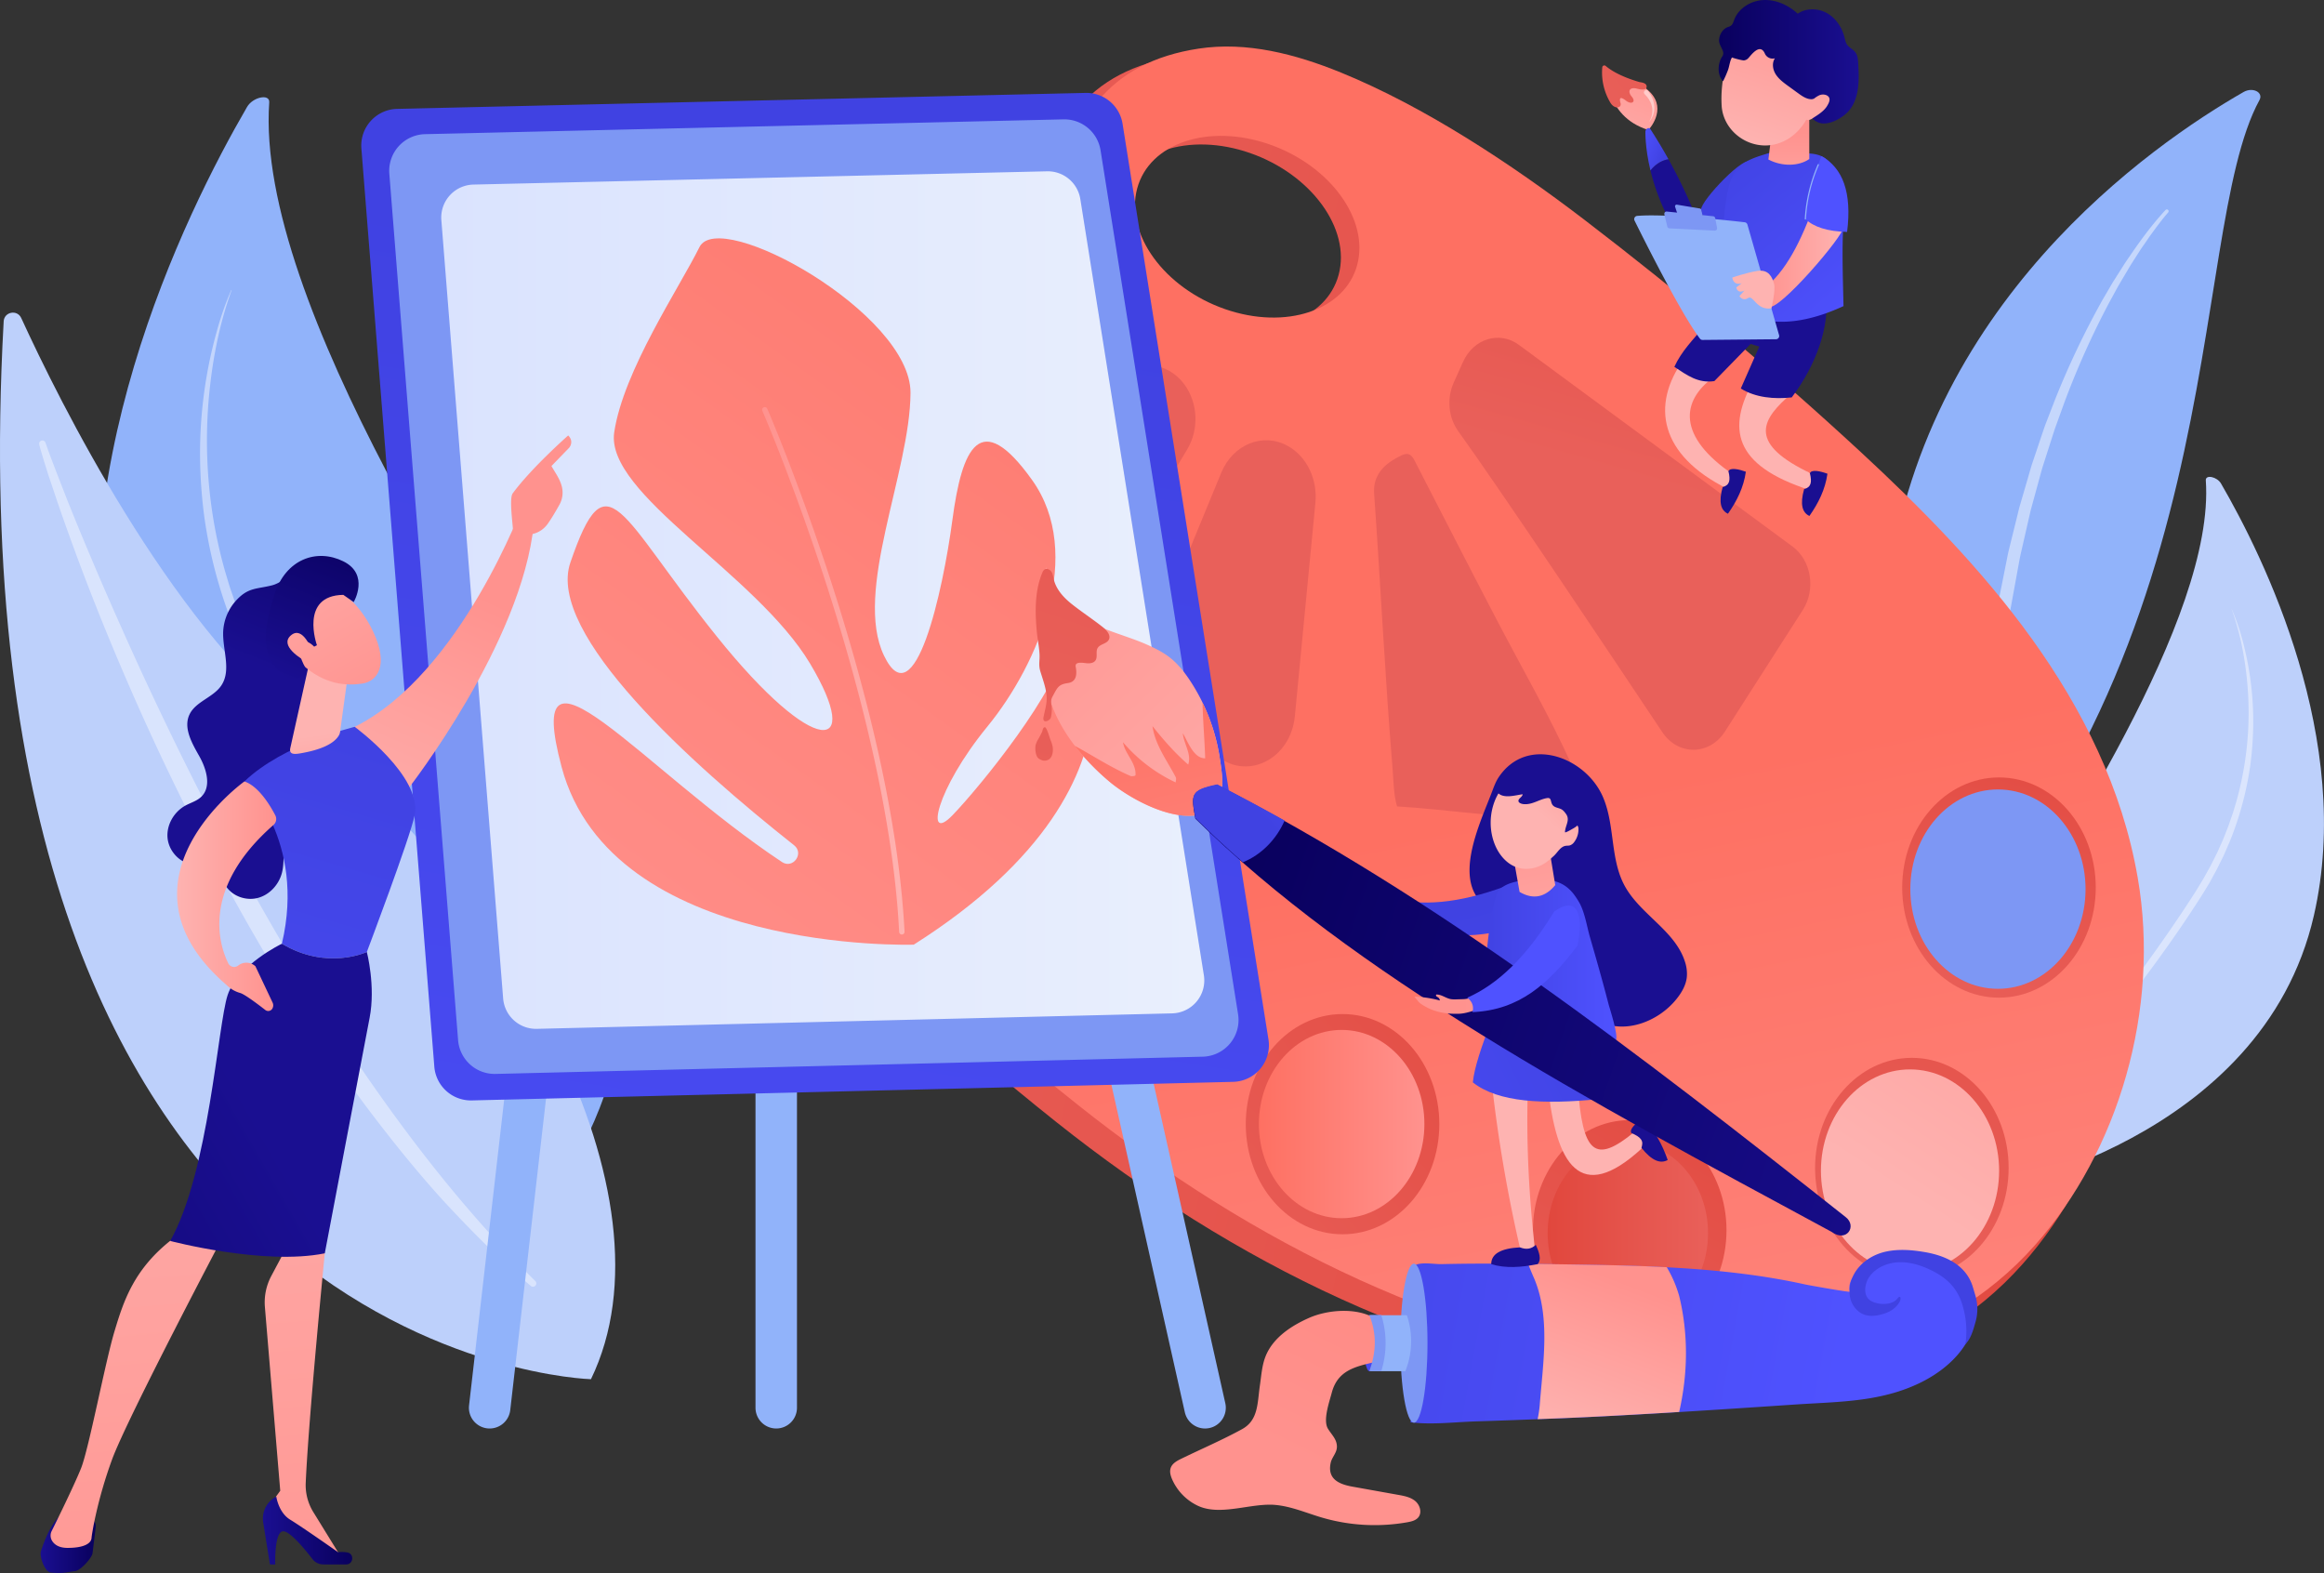 <svg xmlns="http://www.w3.org/2000/svg" xmlns:xlink="http://www.w3.org/1999/xlink" viewBox="0 0 2102.9 1423.22">
    <rect x="0" y="0" width="2102.9" height="1423.22" fill="#333333" stroke="none"/>
    <defs>
        <style>
            .cls-1{fill:#91b3fa;}.cls-2,.cls-4,.cls-47,.cls-5{fill:#fff;}.cls-2{opacity:0.45;}.cls-3{fill:#bdd0fb;}.cls-4{opacity:0.43;}.cls-5{opacity:0.47;}.cls-6{fill:url(#linear-gradient);}.cls-7{fill:url(#linear-gradient-2);}.cls-8{fill:url(#linear-gradient-3);}.cls-9{fill:url(#linear-gradient-4);}.cls-10{fill:url(#linear-gradient-5);}.cls-11{fill:url(#linear-gradient-6);}.cls-12{fill:url(#linear-gradient-7);}.cls-13{fill:url(#linear-gradient-8);}.cls-14{fill:url(#linear-gradient-9);}.cls-15{fill:url(#linear-gradient-10);}.cls-16{fill:url(#linear-gradient-11);}.cls-17{fill:#7d97f4;}.cls-18{fill:url(#linear-gradient-12);}.cls-19{fill:url(#linear-gradient-13);}.cls-20{fill:url(#linear-gradient-14);}.cls-21{fill:url(#linear-gradient-15);}.cls-22{fill:url(#linear-gradient-16);}.cls-23{fill:url(#linear-gradient-17);}.cls-24{fill:url(#linear-gradient-18);}.cls-25{fill:url(#linear-gradient-19);}.cls-26{fill:url(#linear-gradient-20);}.cls-27{fill:url(#linear-gradient-21);}.cls-28{fill:url(#linear-gradient-22);}.cls-29{fill:url(#linear-gradient-23);}.cls-30{fill:url(#linear-gradient-24);}.cls-31{fill:url(#linear-gradient-25);}.cls-32{fill:url(#linear-gradient-26);}.cls-33{fill:url(#linear-gradient-27);}.cls-34{fill:url(#linear-gradient-28);}.cls-35{fill:url(#linear-gradient-29);}.cls-36{fill:url(#linear-gradient-30);}.cls-37{fill:url(#linear-gradient-31);}.cls-38{fill:url(#linear-gradient-32);}.cls-39{fill:url(#linear-gradient-33);}.cls-40{fill:url(#linear-gradient-34);}.cls-41{fill:url(#linear-gradient-35);}.cls-42{fill:url(#linear-gradient-36);}.cls-43{fill:url(#linear-gradient-37);}.cls-44{fill:url(#linear-gradient-38);}.cls-45{fill:url(#linear-gradient-39);}.cls-46{fill:url(#linear-gradient-40);}.cls-47{opacity:0.48;}.cls-48{fill:url(#linear-gradient-41);}.cls-49{fill:url(#linear-gradient-42);}.cls-50{fill:url(#linear-gradient-43);}.cls-51{fill:url(#linear-gradient-44);}.cls-52{fill:url(#linear-gradient-45);}.cls-53{fill:url(#linear-gradient-46);}.cls-54{fill:url(#linear-gradient-47);}.cls-55{fill:url(#linear-gradient-48);}.cls-56{fill:url(#linear-gradient-49);}.cls-57{fill:url(#linear-gradient-50);}.cls-58{fill:url(#linear-gradient-51);}.cls-59{fill:url(#linear-gradient-52);}.cls-60{fill:url(#linear-gradient-53);}.cls-61{fill:url(#linear-gradient-54);}.cls-62{fill:url(#linear-gradient-55);}.cls-63{fill:url(#linear-gradient-56);}.cls-64{fill:url(#linear-gradient-57);}.cls-65{fill:url(#linear-gradient-58);}.cls-66{fill:url(#linear-gradient-59);}.cls-67{fill:url(#linear-gradient-60);}.cls-68{fill:url(#linear-gradient-61);}.cls-69{fill-rule:evenodd;fill:url(#linear-gradient-62);}.cls-70{fill:url(#linear-gradient-63);}.cls-71{fill:url(#linear-gradient-64);}.cls-72{fill:url(#linear-gradient-65);}.cls-73{fill:url(#linear-gradient-66);}.cls-74{fill:url(#linear-gradient-67);}.cls-75{fill:url(#linear-gradient-68);}.cls-76{fill:url(#linear-gradient-69);}.cls-77{fill:url(#linear-gradient-70);}.cls-78{fill:url(#linear-gradient-71);}.cls-79{fill:url(#linear-gradient-72);}.cls-80{fill:url(#linear-gradient-73);}.cls-81{fill:url(#linear-gradient-74);}.cls-82{fill:url(#linear-gradient-75);}
        </style>
        <linearGradient id="linear-gradient" x1="2156.19" y1="874.1" x2="493.6" y2="495.62"
                        gradientTransform="translate(-15.13 -14.49) rotate(-0.59)" gradientUnits="userSpaceOnUse">
            <stop offset="0" stop-color="#e1473d"/>
            <stop offset="1" stop-color="#e9605a"/>
        </linearGradient>
        <linearGradient id="linear-gradient-2" x1="1283.25" y1="748.76" x2="1481.21" y2="1702.56"
                        gradientUnits="userSpaceOnUse">
            <stop offset="0" stop-color="#fe7062"/>
            <stop offset="1" stop-color="#ff928e"/>
        </linearGradient>
        <linearGradient id="linear-gradient-3" x1="-826.97" y1="-685.92" x2="654.55" y2="1420.21"
                        gradientTransform="translate(1047.03 -579.46) rotate(36.68)" xlink:href="#linear-gradient"/>
        <linearGradient id="linear-gradient-4" x1="1173.84" y1="764.02" x2="837.37" y2="859.62"
                        xlink:href="#linear-gradient"/>
        <linearGradient id="linear-gradient-5" x1="1437.09" y1="857.04" x2="1046.59" y2="1192.8"
                        xlink:href="#linear-gradient"/>
        <linearGradient id="linear-gradient-6" x1="1139.12" y1="1017.05" x2="1288.88" y2="1017.05"
                        xlink:href="#linear-gradient-2"/>
        <linearGradient id="linear-gradient-7" x1="1574.6" y1="973.29" x2="1379.43" y2="1316.69"
                        xlink:href="#linear-gradient"/>
        <linearGradient id="linear-gradient-8" x1="1400.41" y1="1115.71" x2="1545.54" y2="1115.71"
                        gradientTransform="matrix(1, 0, 0, 1, 0, 0)" xlink:href="#linear-gradient"/>
        <linearGradient id="linear-gradient-9" x1="1886.91" y1="734.52" x2="1692.23" y2="1186.26"
                        xlink:href="#linear-gradient"/>
        <linearGradient id="linear-gradient-10" x1="1946.62" y1="766.79" x2="1720.04" y2="1110.43"
                        gradientTransform="translate(-15.13 -14.49) rotate(-0.59)" gradientUnits="userSpaceOnUse">
            <stop offset="0" stop-color="#ff928e"/>
            <stop offset="1" stop-color="#feb3b1"/>
        </linearGradient>
        <linearGradient id="linear-gradient-11" x1="1875.41" y1="655.13" x2="1772.4" y2="966.66"
                        xlink:href="#linear-gradient"/>
        <linearGradient id="linear-gradient-12" x1="1131.99" y1="-89.48" x2="1020.98" y2="306.56"
                        gradientTransform="matrix(1, 0, 0, 1, 0, 0)" xlink:href="#linear-gradient"/>
        <linearGradient id="linear-gradient-13" x1="1291.6" y1="-44.74" x2="1180.59" y2="351.3"
                        gradientTransform="matrix(1, 0, 0, 1, 0, 0)" xlink:href="#linear-gradient"/>
        <linearGradient id="linear-gradient-14" x1="1493.26" y1="11.78" x2="1382.25" y2="407.82"
                        gradientTransform="matrix(1, 0, 0, 1, 0, 0)" xlink:href="#linear-gradient"/>
        <linearGradient id="linear-gradient-15" x1="1589.1" y1="38.65" x2="1478.08" y2="434.69"
                        gradientTransform="matrix(1, 0, 0, 1, 0, 0)" xlink:href="#linear-gradient"/>
        <linearGradient id="linear-gradient-16" x1="783.45" y1="244.59" x2="531.04" y2="1858.83"
                        gradientUnits="userSpaceOnUse">
            <stop offset="0" stop-color="#4042e2"/>
            <stop offset="1" stop-color="#4f52ff"/>
        </linearGradient>
        <linearGradient id="linear-gradient-17" x1="399.26" y1="542.91" x2="1089.71" y2="542.91"
                        gradientUnits="userSpaceOnUse">
            <stop offset="0" stop-color="#dae3fe"/>
            <stop offset="1" stop-color="#e9effd"/>
        </linearGradient>
        <linearGradient id="linear-gradient-18" x1="1173.66" y1="-50.6" x2="440.91" y2="973.24"
                        xlink:href="#linear-gradient-2"/>
        <linearGradient id="linear-gradient-19" x1="689.58" y1="606.89" x2="818.48" y2="606.89"
                        gradientTransform="matrix(1, 0, 0, 1, 0, 0)" xlink:href="#linear-gradient-10"/>
        <linearGradient id="linear-gradient-20" x1="-2660.69" y1="427.56" x2="-2587.51" y2="611.14"
                        gradientTransform="matrix(-1, 0, 0, 1, -2330.94, 0)" gradientUnits="userSpaceOnUse">
            <stop offset="0" stop-color="#09005d"/>
            <stop offset="1" stop-color="#1a0f91"/>
        </linearGradient>
        <linearGradient id="linear-gradient-21" x1="-2754.46" y1="533.25" x2="-2645.63" y2="780.86"
                        gradientTransform="matrix(-1, 0, 0, 1, -2330.94, 0)" xlink:href="#linear-gradient-10"/>
        <linearGradient id="linear-gradient-22" x1="-2417.58" y1="1398.1" x2="-2367.73" y2="1398.1"
                        xlink:href="#linear-gradient-20"/>
        <linearGradient id="linear-gradient-23" x1="-2628.65" y1="1590.88" x2="-2556.77" y2="750.74"
                        gradientTransform="matrix(-1, 0, 0, 1, -2330.94, 0)" xlink:href="#linear-gradient-10"/>
        <linearGradient id="linear-gradient-24" x1="-2649.65" y1="1384.78" x2="-2568.83" y2="1384.78"
                        xlink:href="#linear-gradient-20"/>
        <linearGradient id="linear-gradient-25" x1="-2484.06" y1="1603.38" x2="-2412.15" y2="763.02"
                        gradientTransform="matrix(-1, 0, 0, 1, -2330.94, 0)" xlink:href="#linear-gradient-10"/>
        <linearGradient id="linear-gradient-26" x1="317.41" y1="656.6" x2="94.3" y2="1423.77"
                        xlink:href="#linear-gradient-16"/>
        <linearGradient id="linear-gradient-27" x1="-213.25" y1="1272.54" x2="234.75" y2="1016.54"
                        gradientTransform="matrix(1, 0, 0, 1, 0, 0)" xlink:href="#linear-gradient-20"/>
        <linearGradient id="linear-gradient-28" x1="-2636.54" y1="762.76" x2="-2623.03" y2="663.97"
                        gradientTransform="matrix(-1, 0, 0, 1, -2330.94, 0)" xlink:href="#linear-gradient-10"/>
        <linearGradient id="linear-gradient-29" x1="-2580.88" y1="810.9" x2="-2491.18" y2="810.9"
                        gradientTransform="matrix(-1, 0, 0, 1, -2330.94, 0)" xlink:href="#linear-gradient-10"/>
        <linearGradient id="linear-gradient-30" x1="-2670.62" y1="648.4" x2="-2552.8" y2="438.73"
                        gradientTransform="matrix(-1, 0, 0, 1, -2330.94, 0)" xlink:href="#linear-gradient-10"/>
        <linearGradient id="linear-gradient-31" x1="-2645.28" y1="465.81" x2="-2586.38" y2="613.58"
                        xlink:href="#linear-gradient-20"/>
        <linearGradient id="linear-gradient-32" x1="-2645.54" y1="662.49" x2="-2527.73" y2="452.82"
                        gradientTransform="matrix(-1, 0, 0, 1, -2330.94, 0)" xlink:href="#linear-gradient-10"/>
        <linearGradient id="linear-gradient-33" x1="-2775.96" y1="542.7" x2="-2667.13" y2="790.31"
                        gradientTransform="matrix(-1, 0, 0, 1, -2330.94, 0)" xlink:href="#linear-gradient-10"/>
        <linearGradient id="linear-gradient-34" x1="1787.36" y1="277.75" x2="1652.37" y2="336.25"
                        gradientTransform="matrix(1, 0, 0, 1, 0, 0)" xlink:href="#linear-gradient-10"/>
        <linearGradient id="linear-gradient-35" x1="1734.62" y1="303.99" x2="1644.62" y2="369.99"
                        gradientTransform="matrix(1, 0, 0, 1, 0, 0)" xlink:href="#linear-gradient-10"/>
        <linearGradient id="linear-gradient-36" x1="-4558.15" y1="-2225.29" x2="-4584.65" y2="-2345.29"
                        gradientTransform="matrix(-0.59, -0.81, -0.81, 0.59, -3149.17, -1800.51)"
                        xlink:href="#linear-gradient-20"/>
        <linearGradient id="linear-gradient-37" x1="-4527.74" y1="-2232.01" x2="-4554.24" y2="-2352"
                        gradientTransform="matrix(-0.59, -0.81, -0.81, 0.59, -3149.17, -1800.51)"
                        xlink:href="#linear-gradient-20"/>
        <linearGradient id="linear-gradient-38" x1="1891.82" y1="-92.29" x2="1691.82" y2="173.71"
                        gradientTransform="matrix(1, 0, 0, 1, 0, 0)" xlink:href="#linear-gradient-20"/>
        <linearGradient id="linear-gradient-39" x1="1493.68" y1="44.6" x2="1445.41" y2="154.2"
                        gradientTransform="matrix(1, 0, 0, 1, 0, 0)" xlink:href="#linear-gradient-10"/>
        <linearGradient id="linear-gradient-40" x1="1800.19" y1="-191.34" x2="1427.34" y2="105.18"
                        gradientTransform="matrix(1, 0, 0, 1, 0, 0)" xlink:href="#linear-gradient"/>
        <linearGradient id="linear-gradient-41" x1="1793.34" y1="202.13" x2="1637.34" y2="199.13"
                        gradientTransform="matrix(1, 0, 0, 1, 0, 0)" xlink:href="#linear-gradient-20"/>
        <linearGradient id="linear-gradient-42" x1="-2251.79" y1="-277.13" x2="-2223.21" y2="-277.13"
                        gradientTransform="matrix(-0.93, -0.36, -0.36, 0.93, -691.29, -404.92)"
                        xlink:href="#linear-gradient-16"/>
        <linearGradient id="linear-gradient-43" x1="1616.35" y1="193.67" x2="1777.35" y2="257.67"
                        xlink:href="#linear-gradient-16"/>
        <linearGradient id="linear-gradient-44" x1="1544.48" y1="134.53" x2="1687.76" y2="301.28"
                        xlink:href="#linear-gradient-16"/>
        <linearGradient id="linear-gradient-45" x1="1595.62" y1="230.71" x2="1667.5" y2="230.71"
                        gradientTransform="matrix(1, 0, 0, 1, 0, 0)" xlink:href="#linear-gradient-10"/>
        <linearGradient id="linear-gradient-46" x1="1594.53" y1="173.24" x2="1589.2" y2="229.24"
                        gradientTransform="matrix(1, 0, 0, 1, 0, 0)" xlink:href="#linear-gradient-10"/>
        <linearGradient id="linear-gradient-47" x1="1799.79" y1="137.91" x2="1706.79" y2="162.91"
                        xlink:href="#linear-gradient-16"/>
        <linearGradient id="linear-gradient-48" x1="1618.81" y1="120.1" x2="1618.31" y2="209.6"
                        gradientTransform="matrix(1, 0, 0, 1, 0, 0)" xlink:href="#linear-gradient-10"/>
        <linearGradient id="linear-gradient-49" x1="1628.18" y1="-3.94" x2="1583.51" y2="128.73"
                        gradientTransform="matrix(1, 0, 0, 1, 0, 0)" xlink:href="#linear-gradient-10"/>
        <linearGradient id="linear-gradient-50" x1="1555.15" y1="55.87" x2="1681.85" y2="55.87"
                        gradientTransform="matrix(1, 0, 0, 1, 0, 0)" xlink:href="#linear-gradient-20"/>
        <linearGradient id="linear-gradient-51" x1="1673.51" y1="11.33" x2="1628.85" y2="143.99"
                        gradientTransform="matrix(1, 0, 0, 1, 0, 0)" xlink:href="#linear-gradient-10"/>
        <linearGradient id="linear-gradient-52" x1="1015.83" y1="1120.66" x2="1667.86" y2="1239.49"
                        xlink:href="#linear-gradient-16"/>
        <linearGradient id="linear-gradient-53" x1="1724.16" y1="1110.48" x2="1709.5" y2="977.15"
                        xlink:href="#linear-gradient-16"/>
        <linearGradient id="linear-gradient-54" x1="1470.31" y1="1160.16" x2="1416.98" y2="1299.49"
                        gradientTransform="matrix(1, 0, 0, 1, 0, 0)" xlink:href="#linear-gradient-10"/>
        <linearGradient id="linear-gradient-55" x1="1260.15" y1="1181.78" x2="1194.88" y2="1285.08"
                        xlink:href="#linear-gradient-16"/>
        <linearGradient id="linear-gradient-56" x1="1548.75" y1="599.66" x2="1184.06" y2="1325.42"
                        xlink:href="#linear-gradient-2"/>
        <linearGradient id="linear-gradient-57" x1="1607.62" y1="1072.96" x2="1394.62" y2="1058.96"
                        gradientTransform="matrix(1, 0, 0, 1, 0, 0)" xlink:href="#linear-gradient-10"/>
        <linearGradient id="linear-gradient-58" x1="1723.98" y1="939.9" x2="1515.98" y2="996.9"
                        gradientTransform="matrix(1, 0, 0, 1, 0, 0)" xlink:href="#linear-gradient-10"/>
        <linearGradient id="linear-gradient-59" x1="1547.88" y1="628.72" x2="1513.39" y2="882.2"
                        gradientTransform="matrix(1, 0, 0, 1, 0, 0)" xlink:href="#linear-gradient-20"/>
        <linearGradient id="linear-gradient-60" x1="1488.91" y1="915.66" x2="1068.14" y2="1119.19"
                        xlink:href="#linear-gradient-16"/>
        <linearGradient id="linear-gradient-61" x1="1442.93" y1="614.43" x2="1408.43" y2="867.92"
                        gradientTransform="matrix(1, 0, 0, 1, 0, 0)" xlink:href="#linear-gradient-20"/>
        <linearGradient id="linear-gradient-62" x1="1639.17" y1="561.27" x2="1531.18" y2="690.26"
                        gradientTransform="matrix(1, 0, 0, 1, 0, 0)" xlink:href="#linear-gradient-20"/>
        <linearGradient id="linear-gradient-63" x1="1317.9" y1="824.65" x2="1392.26" y2="1102.55"
                        xlink:href="#linear-gradient-16"/>
        <linearGradient id="linear-gradient-64" x1="1340.31" y1="876.89" x2="1462.65" y2="876.89"
                        xlink:href="#linear-gradient-16"/>
        <linearGradient id="linear-gradient-65" x1="1375.22" y1="722.48" x2="1415.72" y2="921.97"
                        gradientTransform="matrix(1, 0, 0, 1, 0, 0)" xlink:href="#linear-gradient-10"/>
        <linearGradient id="linear-gradient-66" x1="1457.65" y1="665.55" x2="1393.15" y2="736.05"
                        gradientTransform="matrix(1, 0, 0, 1, 0, 0)" xlink:href="#linear-gradient-10"/>
        <linearGradient id="linear-gradient-67" x1="1575.45" y1="507.92" x2="1467.45" y2="636.91"
                        gradientTransform="matrix(1, 0, 0, 1, 0, 0)" xlink:href="#linear-gradient-20"/>
        <linearGradient id="linear-gradient-68" x1="890.25" y1="505.98" x2="1191.63" y2="817.15"
                        gradientTransform="matrix(1, 0, 0, 1, 0, 0)" xlink:href="#linear-gradient-10"/>
        <linearGradient id="linear-gradient-69" x1="1024.67" y1="619.52" x2="1099.03" y2="950.26"
                        xlink:href="#linear-gradient-2"/>
        <linearGradient id="linear-gradient-70" x1="1180.48" y1="-37.12" x2="933.9" y2="659.59"
                        gradientTransform="matrix(1, 0, 0, 1, 0, 0)" xlink:href="#linear-gradient"/>
        <linearGradient id="linear-gradient-71" x1="1309.09" y1="401.55" x2="1062.51" y2="1098.24"
                        gradientTransform="translate(-300.72 -169.62) rotate(-10.01)" xlink:href="#linear-gradient"/>
        <linearGradient id="linear-gradient-72" x1="1092.8" y1="813.31" x2="1842.35" y2="1073.6"
                        gradientTransform="matrix(1, 0, 0, 1, 0, 0)" xlink:href="#linear-gradient-20"/>
        <linearGradient id="linear-gradient-73" x1="1129.62" y1="727" x2="1224.11" y2="638.5"
                        xlink:href="#linear-gradient-16"/>
        <linearGradient id="linear-gradient-74" x1="1322.47" y1="908.59" x2="1599.39" y2="908.59"
                        gradientTransform="matrix(1, 0, 0, 1, 0, 0)" xlink:href="#linear-gradient-10"/>
        <linearGradient id="linear-gradient-75" x1="1644.43" y1="721.84" x2="1476.43" y2="816.34"
                        xlink:href="#linear-gradient-16"/>
    </defs>
    <g id="Слой_2" data-name="Слой 2">
        <g id="Illustration">
            <path class="cls-1"
                  d="M530.63,1029.36s84.61-154.8-3.87-302.46c-82.1-137-295.89-452.7-283.14-634.31.56-8-14.8-4.88-20.05,4.15C167.29,193.6,48,435.24,101.15,666.54,169.77,964.81,530.63,1029.36,530.63,1029.36Z"/>
            <path class="cls-2"
                  d="M209.28,262.45c-7.07,15.91-12.14,32.65-16.34,49.55a410.36,410.36,0,0,0-11.89,103.85,441.52,441.52,0,0,0,3.9,52.37,425.1,425.1,0,0,0,27.43,101.34l5.25,12.07c.9,2,1.72,4,2.67,6l2.89,5.91L229,605.37l6.3,11.55,3.16,5.77c1.09,1.9,2.26,3.76,3.39,5.64l6.86,11.22c4.67,7.39,9.46,14.64,14.23,21.93,38.35,58.16,80.66,113.64,124.64,167.43,21.84,27,43.89,53.82,64.22,81.79a374.2,374.2,0,0,1,27.72,43.65A213.19,213.19,0,0,1,490,977.88a151,151,0,0,1,6.73,24.85v0a1.24,1.24,0,0,0,1.44,1,1.26,1.26,0,0,0,1-1.4,155.69,155.69,0,0,0-5.82-25.64,206.16,206.16,0,0,0-9.95-24.35,378.93,378.93,0,0,0-26.76-45.09c-9.78-14.46-20.33-28.33-30.88-42.16s-21.32-27.47-32-41.15-21.35-27.38-31.88-41.16-21.07-27.54-31.34-41.5Q299.7,699.49,271,656.19c-4.74-7.24-9.51-14.5-14.11-21.79l-6.72-11c-1.1-1.84-2.27-3.65-3.35-5.51l-3.12-5.63L237.39,601l-5.76-11.53-2.87-5.77c-.95-1.93-1.77-3.92-2.65-5.87L220.88,566c-1.63-4-3.15-8-4.73-12l-2.35-6L211.7,542c-1.39-4.07-2.87-8.1-4.18-12.19l-3.71-12.35a431.81,431.81,0,0,1-11.17-50.34,438.38,438.38,0,0,1-4-103.09c2.8-34.39,9.11-68.76,20.92-101.41a.15.15,0,0,0-.08-.2A.15.15,0,0,0,209.28,262.45Z"/>
            <path class="cls-3"
                  d="M3.33,290.73c.49-8.64,12.27-10.9,15.88-3C54.14,363.82,152,560.54,269.57,654.56c191.46,153.09,346,426.38,265.18,593.33C534.75,1247.89-49.12,1233.13,3.33,290.73Z"/>
            <path class="cls-4"
                  d="M35.51,402.12c.64,2.92,1.3,4.87,1.94,7.19l2,6.69,4.16,13.29,8.85,26.37Q61.58,482,71.26,508q19.51,52.1,41.56,103.22,43.94,102.27,97.61,200.13c35.83,65.08,75.34,128.26,119.62,188.09,22.35,29.74,45.58,58.85,70.61,86.42,25.24,27.34,51.53,53.75,79.88,77.81a3,3,0,0,0,4-4.41c-52.61-51.77-99-109.2-141.49-169.24S262.15,867,226.31,802.6s-68.69-130.51-99.63-197.52C111.34,571.52,96.34,537.79,82,503.74q-10.82-25.5-21.11-51.22L50.86,426.73,45.92,413.8l-2.4-6.47-2.12-6.07-.26-.74a2.93,2.93,0,0,0-5.63,1.6Z"/>
            <path class="cls-3"
                  d="M1799,1077.47s-58.06-106.23,2.65-207.56c56.34-94,203-310.64,194.3-435.26-.39-5.52,10.16-3.35,13.76,2.85,38.61,66.46,120.51,232.28,84,391C2046.67,1033.17,1799,1077.47,1799,1077.47Z"/>
            <path class="cls-2"
                  d="M2019.36,551.29c8.1,22.4,12.43,46,14.35,69.58a296.25,296.25,0,0,1-10.4,105.29l-2.55,8.47c-.9,2.81-1.92,5.58-2.87,8.37l-1.44,4.18-1.61,4.12c-1.09,2.74-2.13,5.5-3.25,8.22l-3.59,8.09c-.6,1.34-1.17,2.7-1.81,4l-2,4-4,7.91-4.29,7.73-2.15,3.87c-.74,1.27-1.54,2.51-2.29,3.78l-4.61,7.55c-3.16,5-6.44,10-9.69,14.95q-19.7,29.73-40.91,58.42-10.58,14.36-21.51,28.47t-21.87,28.24c-7.34,9.39-14.7,18.77-22,28.24s-14.47,19-21.19,28.93a261.32,261.32,0,0,0-18.36,30.94,143.51,143.51,0,0,0-6.83,16.71,107.24,107.24,0,0,0-4,17.6.85.85,0,0,0,.73,1,.86.86,0,0,0,1-.7h0a104.22,104.22,0,0,1,4.62-17,147.4,147.4,0,0,1,7.2-16.15,258.23,258.23,0,0,1,19-30c13.95-19.19,29.08-37.59,44.07-56.13,30.18-36.91,59.21-75,85.53-114.89,3.28-5,6.56-10,9.76-15l4.71-7.71c.78-1.28,1.58-2.56,2.33-3.86l2.16-4,4.33-7.92,4-8.11,2-4c.65-1.36,1.22-2.76,1.83-4.13l3.6-8.29a291.94,291.94,0,0,0,18.83-69.53,304.72,304.72,0,0,0,2.67-35.94,282.18,282.18,0,0,0-8.16-71.26,205.51,205.51,0,0,0-11.21-34,.11.11,0,0,0-.14-.05A.11.11,0,0,0,2019.36,551.29Z"/>
            <path class="cls-1"
                  d="M2044.51,90.54c3.81-7-6.12-12-14.35-7.31-83.57,47.86-292.53,192.44-322.9,455.32C1669.15,868.37,1546.49,985.4,1414.77,1055c0,0,162.7-29.67,292.62-148.25C2026.37,615.63,1976.62,214.83,2044.51,90.54Z"/>
            <path class="cls-5"
                  d="M1959.6,189.88c-11.39,12.31-21.32,25.63-30.75,39.34-2.32,3.45-4.76,6.82-7,10.34l-6.68,10.53-3.34,5.27-3.15,5.38-6.29,10.77a761.21,761.21,0,0,0-42.86,90.06l-9,23.28c-2.74,7.85-5.32,15.76-8,23.64l-4,11.84c-1.21,4-2.33,8-3.5,12l-7,24c-.61,2-1.12,4-1.6,6l-1.48,6.06-3,12.13-3,12.12c-1,4.05-2,8.08-2.76,12.18l-4.87,24.48c-1.63,8.17-3.28,16.35-4.75,24.36-12,64.55-34,127-61.2,186.81-3.36,7.5-7,14.9-10.49,22.33s-7.27,14.74-11.09,22q-11.32,21.91-23.68,43.28t-25.59,42.18c-4.42,6.93-9,13.78-13.59,20.57s-9.33,13.58-14.12,20l-.08.1a5.91,5.91,0,0,0,9.44,7.12C1666.61,904.65,1676,891,1685.12,877s17.88-28.11,26.29-42.48,16.38-29,24-43.78c3.87-7.38,7.55-14.85,11.26-22.31s7.23-15,10.65-22.6,6.78-15.22,10.14-22.85c3.19-7.69,6.43-15.37,9.4-23.16,6.12-15.5,11.67-31.24,16.87-47.08l3.79-11.92c1.26-4,2.37-8,3.56-12,2.43-8,4.46-16.07,6.64-24.13,4-16.19,7.79-32.46,10.66-48.92l8.9-48.71C1828,503,1829,499,1829.88,495l2.75-12,2.75-12,1.37-6c.44-2,.92-4,1.49-6l6.52-23.81c1.09-4,2.14-7.95,3.28-11.91l3.76-11.75c2.52-7.84,5-15.7,7.56-23.51l8.38-23.22a756.06,756.06,0,0,1,40.32-90.12l5.9-10.85,3-5.43,3.14-5.32,6.29-10.63c2.09-3.55,4.4-7,6.59-10.45s4.42-7,6.8-10.32,4.6-6.83,7.06-10.13c4.83-6.64,9.77-13.3,15.12-19.43l0-.06a1.59,1.59,0,0,0-2.36-2.12Z"/>
            <path class="cls-6"
                  d="M1924.06,808c-28.15-162.59-144.8-288.66-253.1-388.79-81.14-75-165.75-145.8-252.52-212.17-66.76-51.06-145.86-103.14-222-134.16-41.65-17-86.19-28.52-130-21.84-81.36,12.4-120.64,64.15-131.58,156.12-6.13,51.5,6.24,145.12-49.73,157.1C836.26,374.74,787,343.6,741.28,327.87c-15.58-5.37-31.37-10.77-47.63-11.61C640.19,313.51,592.74,362.33,574,419.34,535.08,537.55,630.16,673.74,695.11,759,770.59,858.14,861.88,940.46,956,1015.37c159,126.52,346.46,220.37,541.43,238.16,117.61,10.74,246.13-12.26,332.79-109.87C1906.35,1057.94,1944.88,928.33,1924.06,808ZM1090.64,288.92c-55.47-19.28-91.4-68.6-80.24-110.15s65.18-59.61,120.66-40.32,91.4,68.6,80.24,110.15S1146.12,308.21,1090.64,288.92Z"/>
            <path class="cls-7"
                  d="M1934.33,794.07c-27.89-161.11-143.49-286-250.8-385.25-80.4-74.33-164.23-144.47-250.21-210.23C1367.16,148,1288.78,96.38,1213.38,65.65,1172.12,48.83,1128,37.39,1084.52,44,1003.91,56.29,965,107.57,954.14,198.7c-6.07,51,6.19,143.8-49.28,155.67-48.42,10.36-97.23-20.5-142.53-36.09-15.45-5.31-31.09-10.67-47.2-11.5-53-2.72-100,45.65-118.58,102.15C558,526.06,652.22,661,716.57,745.51c74.79,98.21,165.26,179.78,258.54,254,157.53,125.36,343.3,218.35,536.49,236,116.54,10.63,243.89-12.16,329.76-108.87C1916.78,1041.71,1955,913.28,1934.33,794.07ZM1108.51,279.69c-55-19.11-90.57-68-79.52-109.15s64.59-59.06,119.56-39.95,90.57,68,79.51,109.15S1163.48,298.8,1108.51,279.69Z"/>
            <ellipse class="cls-8" cx="734.69" cy="541.06" rx="87.57" ry="99.63"/>
            <ellipse class="cls-3" cx="726.41" cy="536.86" rx="68.66" ry="78.11"/>
            <ellipse class="cls-9" cx="922.1" cy="809.53" rx="87.57" ry="99.63"/>
            <ellipse class="cls-3" cx="922.1" cy="809.53" rx="80.65" ry="91.75"/>
            <ellipse class="cls-10" cx="1214.82" cy="1017.14" rx="87.57" ry="99.63"/>
            <ellipse class="cls-11" cx="1214" cy="1017.05" rx="74.88" ry="85.18"/>
            <ellipse class="cls-12" cx="1474.67" cy="1113.11" rx="87.57" ry="99.63"/>
            <ellipse class="cls-13" cx="1472.97" cy="1115.71" rx="72.56" ry="82.55"/>
            <ellipse class="cls-14" cx="1729.97" cy="1056.76" rx="87.57" ry="99.63"/>
            <ellipse class="cls-15" cx="1728.31" cy="1059.3" rx="80.61" ry="91.71"/>
            <ellipse class="cls-16" cx="1808.8" cy="803.05" rx="87.57" ry="99.63"/>
            <ellipse class="cls-17" cx="1807.86" cy="804.48" rx="79.28" ry="90.19"/>
            <path class="cls-18"
                  d="M1010.48,342.9,903,452.37c-17.6,17.93-19.09,48.69-3.33,68.71l23.43,29.76c18.49,23.49,51.44,21.07,67.12-4.93l84-139.23c10.9-18.05,9.85-42.15-2.55-58.9h0C1056.17,326.8,1028.45,324.58,1010.48,342.9Z"/>
            <path class="cls-19"
                  d="M1105.05,427.74,1040.27,585c-9.34,22.7-2.81,49.76,15.41,63.85l46.19,35.72c28,21.62,66.12,1.59,69.8-36.65l18.58-193c2.06-21.43-7.94-42-25-51.44h0C1142.76,391.05,1115.66,402,1105.05,427.74Z"/>
            <path class="cls-20"
                  d="M1263.4,414.51c-11.44,6.19-21.18,16-20,32.11,5.88,82.84,9.85,165.87,16.67,248.63.91,11.13.94,23.78,4.07,34.39,44.26,2.61,89.54,10.26,133.83,9.74,21.45,1.67,35.78-24.69,24.89-45.78-20.8-46.13-45.91-89.47-69.16-134-24.86-47.6-49.28-95.5-73.91-143.25C1275.18,407.49,1270.08,410.89,1263.4,414.51Z"/>
            <path class="cls-21"
                  d="M1319.48,390.11c37.77,52.42,135.77,198.93,184.7,272.36,14.3,21.46,42.73,21.15,56.67-.61l70.47-110c11.94-18.62,7.67-44.83-9.33-57.37L1374.44,312.07c-17.58-12.95-41.14-5.75-50.65,15.47l-8.46,18.87C1309,360.62,1310.59,377.77,1319.48,390.11Z"/>
            <path class="cls-1"
                  d="M443.09,1292.49a19.86,19.86,0,0,1-2.17-.12,18.76,18.76,0,0,1-16.49-20.78L542.19,246.84a18.76,18.76,0,1,1,37.27,4.28L461.7,1275.87A18.76,18.76,0,0,1,443.09,1292.49Z"/>
            <path class="cls-1"
                  d="M1090.41,1292.5a18.79,18.79,0,0,1-18.29-14.66L842.36,253.08a18.76,18.76,0,1,1,36.61-8.2l229.76,1024.75a18.76,18.76,0,0,1-14.2,22.41A19.41,19.41,0,0,1,1090.41,1292.5Z"/>
            <path class="cls-1"
                  d="M702.39,1292.49a18.76,18.76,0,0,1-18.76-18.76V768a18.76,18.76,0,0,1,37.52,0v505.73A18.76,18.76,0,0,1,702.39,1292.49Z"/>
            <path class="cls-22"
                  d="M327,134.33l66,830.76a33.2,33.2,0,0,0,33.9,30.56l688.88-16.8a33.2,33.2,0,0,0,32-38.41L1015.78,112.06a33.18,33.18,0,0,0-33.55-28L359.28,98.52A33.19,33.19,0,0,0,327,134.33Z"/>
            <path class="cls-17"
                  d="M384.62,121.39,962.3,108a33.21,33.21,0,0,1,33.55,28l124.44,781.67a33.21,33.21,0,0,1-32,38.41l-639.88,15.6a33.19,33.19,0,0,1-33.9-30.56L352.29,157.2A33.2,33.2,0,0,1,384.62,121.39Z"/>
            <path class="cls-23"
                  d="M428.4,167l519-12a29.82,29.82,0,0,1,30.14,25.13l111.8,702.26a29.82,29.82,0,0,1-28.72,34.5l-574.88,14a29.84,29.84,0,0,1-30.46-27.46L399.36,199.14A29.81,29.81,0,0,1,428.4,167Z"/>
            <path class="cls-24"
                  d="M826.83,854.72s-273.35,9-318.66-160.77c-36.42-136.46,72.61,1.89,199.4,86,9.95,6.6,20.34-7.73,11-15.14C626.54,692,494,573.37,516.1,509c33.36-97.11,43.44-44.05,132.49,66.84S781.74,682,733.06,600.51,547.45,446.89,555.78,391.12,614.93,260,632.89,223.62s191.33,60.05,191,131.85-51.76,179.73-24,237.72,53.28-58.05,61.89-122.67,24.77-102.58,72.19-36.11,6.36,165.7-40.54,223S836.74,763.76,862,737.51,958.17,624.12,964.3,582.24,1069.24,701.15,826.83,854.72Z"/>
            <path class="cls-25"
                  d="M815,845.32a2.38,2.38,0,0,1-1.39-2.06C803,634,690.92,374.21,689.78,371.61a2.42,2.42,0,0,1,4.43-1.93c1.14,2.61,113.55,263.16,124.26,473.34a2.41,2.41,0,0,1-2.29,2.53A2.29,2.29,0,0,1,815,845.32Z"/>
            <path class="cls-26"
                  d="M257.91,524c-3.75,2.05-7.4,4.46-11.51,5.53-13.62,3.55-21.35,1.75-32,13a45,45,0,0,0-12.46,28.92c-.65,16.53,7.53,34.82-1.58,48.63-7.31,11.07-23.44,14.56-29,26.61s2.34,25.78,8.92,37.41,11.39,27.86,1.65,37c-3.94,3.7-9.41,5.19-14.16,7.78-10.45,5.71-17.37,17.75-16.13,29.59s11.12,22.48,23,23.74c17.23,1.84,20.62,5.24,29.77,19.52,5.93,9.24,18.28,13.5,28.9,10.71s19-12,21.79-22.65c3.08-12-.37-25.21,4.41-36.6,3.66-8.73,11.32-15.46,17-22.89,3-3.94,12.79-14.43,13.11-19.2q2.85-43.38,5.72-86.77c.94-14.29,4.26-30.49,2.95-44.78-.51-5.58-.71-5.26-3.32-11.23-2.83-6.47-4.53-8-5.31-15.13-.81-7.49.81-13.85-3-21.05s-12.1-12.66-20.26-11.36A26.13,26.13,0,0,0,257.91,524Z"/>
            <path class="cls-27"
                  d="M473.73,455.49S417.23,609.5,321,657.64c0,0,32,52.28,48.76,55.45,0,0,102.83-131.62,113.32-239.45Z"/>
            <path class="cls-28"
                  d="M86.58,1381.92l-2.84,23.36c-.54,4.43-11,15.68-15.49,16.19-7.49.85-10.73,2.55-22.49,1.31-5.16-.55-10.25-14.34-8.68-19.29,2.86-9,8.11-22.55,15.67-30.51H78.66A8,8,0,0,1,86.58,1381.92Z"/>
            <path class="cls-29"
                  d="M289.52,1108.31l4.37,25.73s-14.65,148.34-17.25,207.67a46.5,46.5,0,0,0,6.88,26.43L309,1409.49l-64.72-38.19-1.29-7.9,10.59-14.56L239.7,1182.66a50.89,50.89,0,0,1,5.8-28.2l13.38-25.15Z"/>
            <path class="cls-30"
                  d="M313.25,1415.48H292.59a12.43,12.43,0,0,1-9.87-4.84c-6.43-8.36-19.77-24.68-26.15-25.11-8.59-.57-7.49,30-7.49,30h-4.81l-6.1-37.93A22.46,22.46,0,0,1,250,1354.08h0s2,14.52,12.61,20.94,43.31,29.41,43.31,29.41a29.37,29.37,0,0,1,8.39.23C320.78,1405.83,319.87,1415.48,313.25,1415.48Z"/>
            <path class="cls-31"
                  d="M200.87,1120.53s-85.79,162.74-99.43,199.9-18.42,68.16-18.6,71.09c-.29,4.59-6,9-21.72,9-8.11,0-12.09-3.26-14-6.41a9.15,9.15,0,0,1-.35-8.87c5-10,20.71-42.15,26.55-56.7,7-17.38,21.94-96.15,30.16-123.54s17.5-57.1,53.28-84.46C156.73,1120.53,181.29,1096.48,200.87,1120.53Z"/>
            <path class="cls-32"
                  d="M255.07,853.87c22.13-93.78-33.93-146.82-33.93-146.82,35.37-34,99.83-49.41,99.83-49.41s61.5,45,54.2,80.16c-4.27,20.63-43.23,123.55-43.23,123.55S295.92,878.4,255.07,853.87Z"/>
            <path class="cls-33"
                  d="M206,900.29c9-27.13,49.07-46.42,49.07-46.42,40.85,24.53,76.87,7.48,76.87,7.48s8.08,30.88,2.51,59.58S293.89,1134,293.89,1134C238.77,1145.2,154,1122.8,154,1122.8,189.11,1060.47,197,927.43,206,900.29Z"/>
            <path class="cls-34"
                  d="M280.76,595.67l-18,80.82c-1.73,7.12,4.76,6,12,4.59,11.79-2.22,27-6.79,32.06-16a8.87,8.87,0,0,0,.92-3L315.44,606a10.07,10.07,0,0,0-5.9-10.58l-14.91-6.61A10.07,10.07,0,0,0,280.76,595.67Z"/>
            <path class="cls-35"
                  d="M221.14,707.05S95.55,796.89,205.08,891.31a28.29,28.29,0,0,0,12.39,7.18c4.14,1.24,16.41,10.52,22.63,15.36a4.27,4.27,0,0,0,6.24-1.12h0a5.86,5.86,0,0,0,.33-5.58l-15.55-32.88a12,12,0,0,0-15.58-.67h0a5.91,5.91,0,0,1-9-2c-8.46-17.24-24.45-67.95,41-125.26a7.09,7.09,0,0,0,1.57-8.62C244.53,728.85,234,711.31,221.14,707.05Z"/>
            <path class="cls-36"
                  d="M301.87,531.72s21.31,9,35.8,39.79,3.67,45-9.92,47-33.92,1.65-55.42-18.24S274.17,521.06,301.87,531.72Z"/>
            <path class="cls-37"
                  d="M286.78,583.8s-16.07-45,23.87-45.58l9.4,6.56s14.65-25-9.4-36.9-52.21-2.07-62.45,30.34-12,54.1,5.05,69.6,24.05-2.07,24.05-2.07-9.28-14.51-5.5-22.27,12.48,1.61,12.48,1.61Z"/>
            <path class="cls-38" d="M282.3,588.82s-8.13-23.21-19-14,8.81,21.44,16.51,25.39Z"/>
            <path class="cls-39"
                  d="M479.15,483.52c.86,2.74-9.12,6.92-15-4.29-.2-5.37-3.47-28.38-.26-32.76C481,423.17,514.13,394,514.13,394c5.6,5.53,1,11,1,11L499,421.66c3.36,6.07,7.46,11.2,9.38,18.55a22.51,22.51,0,0,1-2.24,16.58c-2.83,5.09-6.68,11.7-10.32,16.87C489,483.45,479.15,483.52,479.15,483.52Z"/>
            <path class="cls-40"
                  d="M1523.65,324.94c-30.3,41.77-21.59,86.85,39.19,117.19,4.27-3.89,5.48-7.53,1.18-15.76-48.43-34.87-41-66.51-11.24-86.61Z"/>
            <path class="cls-41"
                  d="M1586.94,344c-24.27,43.28-19,77.06,50.79,99.43,3.82-9.87,2.23-15.35-3.69-17.3-52.79-26.52-39.33-47.36-13.12-69.86Z"/>
            <path class="cls-42"
                  d="M1637.72,428.14c2,8.36,1.07,12.68-5.26,14.41-3.83,13.69-1.72,21.27,4.82,24.28,8.14-11.57,14.31-24,16.31-38.2C1647.55,426.39,1639.17,424.44,1637.72,428.14Z"/>
            <path class="cls-43"
                  d="M1564,426.37c2,8.3,1.06,12.61-5.24,14.33-3.8,13.6-1.7,21.13,4.8,24.12,8.09-11.5,14.22-23.84,16.21-38C1573.78,424.63,1565.45,422.69,1564,426.37Z"/>
            <path class="cls-44"
                  d="M1652,266.17c4.13,28.23-8.47,64-30.71,93.4-15.77,1.74-32.88.24-46.1-8.07l16.73-37.94-7.89-2.35-32.79,33.61c-14.77,2.17-24.65-5.33-36.19-12.89,12.85-28.34,42.09-41.58,49.63-81.16Z"/>
            <path class="cls-45"
                  d="M1491.57,117.59s17.28-18.12,1.5-34.2-26.53-5.94-39.19-20.85C1453.88,62.54,1450.47,104.9,1491.57,117.59Z"/>
            <path class="cls-46"
                  d="M1483.4,74.22c.87.25,6.09.51,6.53,3.57s-2.36,4.11-8.82,2.41-8.76,2.35-4.62,7.21-.12,7.63-5.39,3.53-6-2-4.75,2.35-5,5.93-8.89.1a53.43,53.43,0,0,1-7.63-32.51,1.88,1.88,0,0,1,3.11-1.21C1456.79,63,1465.62,69,1483.4,74.22Z"/>
            <path class="cls-47"
                  d="M1491.87,110.66a18.82,18.82,0,0,0,2.85-6.63,17.59,17.59,0,0,0,.17-7,13.84,13.84,0,0,0-.4-1.69l-.22-.83-.32-.8c-.23-.53-.4-1.08-.66-1.59l-.84-1.5a9.65,9.65,0,0,0-.93-1.45l-1-1.39c-.74-.88-1.54-1.72-2.3-2.57l-.15-.18a2.1,2.1,0,0,1,3.15-2.79l.17.22c.73,1.1,1.49,2.15,2.17,3.26l.91,1.73a11.48,11.48,0,0,1,.82,1.78l.69,1.83c.21.62.33,1.27.49,1.9l.23,1,.12,1c0,.65.18,1.29.17,1.94a19.21,19.21,0,0,1-1.25,7.51A19.48,19.48,0,0,1,1491.87,110.66Z"/>
            <path class="cls-48"
                  d="M1509.7,144c26.25,47.26,38,87.59,42,103.4a2.17,2.17,0,0,1-3.62,2.08c-34-33.69-48.47-69.62-54.64-95.32C1499,147.12,1505.32,144.74,1509.7,144Z"/>
            <path class="cls-49"
                  d="M1492.85,116c6.19,9.51,11.79,18.88,16.85,28-4.38.74-10.67,3.12-16.29,10.16-5.14-21.41-4.51-35.72-4.51-35.72C1490,115.09,1492.85,116,1492.85,116Z"/>
            <path class="cls-50"
                  d="M1582.65,146.2c-7.26-3.36-48.7,40.79-42.91,44.82-5,3,20.17,17.46,25.57,13.35C1566.71,203.3,1582.65,146.2,1582.65,146.2Z"/>
            <path class="cls-51"
                  d="M1657.52,149.07a27.79,27.79,0,0,0-5.45-5.49c-10.42-7.77-25.94-3.61-38.07-4.2-4.67-.23-10.39-1.83-14.92-.42-8.41,2.63-18.07,5.36-24.69,11.43-9.35,8.56-11.06,21.6-12.91,33.41-2.3,14.71-1.92,28.6-1.92,43.49v41.9c23.07,24.23,59.08,30.62,108.54,7.78-.42-21.7-1.26-43.46-.54-65.17.61-18.44,4.22-33.16-3.47-50.93A56,56,0,0,0,1657.52,149.07Z"/>
            <path class="cls-52"
                  d="M1600.18,277.36c7.93,6.52,69.72-65.9,67.25-71l-25.36-22.69c-12,34.22-26.45,62.77-46.45,77.76Z"/>
            <path class="cls-1"
                  d="M1609.82,303.21l-28.64-100a2.93,2.93,0,0,0-2.47-2.1c-5.19-.61-20.22-2.31-37.58-3.77-20.92-1.77-45.2-3.21-59.71-2a2.93,2.93,0,0,0-2.39,4.22c8.25,16.69,42.19,84.6,59.19,106.85a3,3,0,0,0,2.36,1.16l66.45-.62A2.93,2.93,0,0,0,1609.82,303.21Z"/>
            <path class="cls-17"
                  d="M1538.15,188.65l-20.76-3.46a1.48,1.48,0,0,0-1.66,1.93l2.06,6.23a1.47,1.47,0,0,0,1.21,1l20,2.67a1.49,1.49,0,0,0,1.64-1.82l-1.27-5.43A1.47,1.47,0,0,0,1538.15,188.65Z"/>
            <path class="cls-17"
                  d="M1553.7,206.22l-1.71-8.91a2.07,2.07,0,0,0-1.81-1.66l-41.94-4.25a2.06,2.06,0,0,0-2.21,2.53l2.66,11.1a2.08,2.08,0,0,0,1.9,1.58l41,2.06A2.06,2.06,0,0,0,1553.7,206.22Z"/>
            <path class="cls-53"
                  d="M1602.9,279s4-16.4,2.38-22.22-4.73-13.31-15.12-11.64-22.66,6-22.66,6,.62,7.58,8.52,5.13l-4.9,3.79s.7,6.07,7.38,2.83l-4.56,5s2.87,5,7.78,1.78S1589,281,1602.9,279Z"/>
            <path class="cls-54"
                  d="M1633.55,198.09c7.59,7.32,20.09,11.32,37.82,11.77,4.49-35.72-3.89-57.93-23.29-68.6C1639.59,164.12,1634,183.87,1633.55,198.09Z"/>
            <path class="cls-1"
                  d="M1633.55,198.61h0a.51.51,0,0,1-.49-.55,145,145,0,0,1,11.76-49.24.52.52,0,0,1,1,.41,144.17,144.17,0,0,0-11.68,48.89A.51.51,0,0,1,1633.55,198.61Z"/>
            <path class="cls-55" d="M1637.15,100.51V143.9c-9.44,6.55-24.5,7-37,.42l5.39-43.81Z"/>
            <path class="cls-56"
                  d="M1558.09,79.75a111.86,111.86,0,0,0-.23,15.93c1.22,20,19,35.94,39.43,35.94,24.76,0,44.83-23.65,44.83-52.82S1622.05,26,1597.29,26C1570.22,26,1560.14,55.33,1558.09,79.75Z"/>
            <path class="cls-57"
                  d="M1639.18,95.87c-5.09,6.74.88,13.45,7.51,15.37,8.46,2.45,20.85-4.7,26.15-10.85,9.82-11.4,9.47-28,8.6-42.91-.21-3.64-.51-7.53-2.79-10.4-2.05-2.57-5.41-3.94-7.28-6.63-1.36-2-1.77-4.37-2.35-6.66-2.25-8.93-7.72-17.3-15.81-21.88s-18.89-4.81-26.52.49c-8.32-7.66-19.43-12.84-30.8-12.37s-22.7,7.31-26.65,17.84c-.77,2-1.39,4.36-3.24,5.56a13.87,13.87,0,0,1-2.69,1.12c-4.72,1.84-7.62,6.91-7.77,11.91-.16,5.46,6,10,2.92,14.55-4.27,6.23-4.79,16.76.69,22.48a98.46,98.46,0,0,0,4.26-9.63c1.43-3.46,1.82-9,3.86-11.92-.21.3,9.65,3,11,2.69,2.74-.53,3.55-1.78,5.24-3.76,4.09-4.81,10-10.46,13.53-2.22a7.66,7.66,0,0,0,9,4.1c-2.85,4.26-2,10.14.76,14.48s7,7.47,11.16,10.5l9.84,7.15c4.15,3,9.3,6.18,14.1,4.35C1643.41,91.33,1640.75,93.8,1639.18,95.87Z"/>
            <path class="cls-58"
                  d="M1653.19,96c-2.91,4.75-8.37,8-13,11a7.9,7.9,0,0,1-4.18,1.65c-6.56-.08,2-16.35,4-18.14a25.13,25.13,0,0,1,5.72-4.07,8.48,8.48,0,0,1,6.86-.35C1657.4,88.28,1655.19,92.76,1653.19,96Z"/>
            <path class="cls-59"
                  d="M1744.2,1134.76c15.25,3.42,27.51,12,36.31,25a41,41,0,0,1,5.49,10.86,39.26,39.26,0,0,1,1.49,7.76c3.35,33-21,58.19-48.48,72-36.48,18.33-74.88,17.76-114.34,20.4-40.45,2.71-80.89,5.42-121.36,7.8-35.22,2.07-70.46,4-105.72,5.26-20.42.78-40.84,1.58-61.26,2.19-19.55.58-40.77,3.29-60.15.83,6.88-17.85,6.26-43.66,6.13-62.81-.1-14.38-1-28.74-1.88-43.08-.43-6.68-5.68-31.74-.61-35.73,1.72-1.35,4.51-1.91,7.67-2.08,5.76-.3,12.73.7,16.6.61q15.12-.35,30.23-.44c20.17-.13,40.33,0,60.49.37,79.49,1.35,160.87,1.23,238.67,18.46,3.11.7,40.7,7.37,40.47,6.54-2.49-8.78,4.62-17.36,12.13-22.56A74.7,74.7,0,0,1,1744.2,1134.76Z"/>
            <path class="cls-60"
                  d="M1787.55,1196.24c-2,6.92-4.2,15.69-9.9,20.6a9.64,9.64,0,0,0,1.21-4.2,80.4,80.4,0,0,0-4-34.53c-5.24-15.28-16.53-24.1-30.78-30.38-8.6-3.78-18-6.24-27.36-5.57s-18.76,4.75-24.55,12.15c-4.48,5.74-7,16.94-.28,22,6,4.5,19.89,5.29,25-1.37.62-.82,1.46-1.78,2.45-1.52.82,1.46.21,3.31-.62,4.77-2.71,4.8-7.51,8.18-12.7,10-7.59,2.68-16.72,4-23.46-1a22,22,0,0,1-8.9-16.74c-1.05-19.62,14.7-34.05,32.81-38,11.65-2.53,23.79-1.55,35.54.5,19.19,3.34,37.39,12,43.22,31.75l2,6.72A42.92,42.92,0,0,1,1787.55,1196.24Z"/>
            <path class="cls-61"
                  d="M1519.46,1172.71a108.9,108.9,0,0,0-11.26-26.15c-37.83-2-75.82-2.28-113.39-2.92q-6.07-.11-12.15-.17c1.8,4.47,3.64,9,5.68,13.58,14.68,35.23,7.83,76.33,4.89,114.49a105.22,105.22,0,0,1-1.89,12.48l6.25-.24c35.26-1.28,70.5-3.19,105.72-5.26,5.37-.31,10.74-.65,16.11-1C1527.25,1243.39,1527.92,1207.54,1519.46,1172.71Z"/>
            <ellipse class="cls-17" cx="1279.38" cy="1215.28" rx="12.3" ry="71.92"/>
            <ellipse class="cls-62" cx="1239.02" cy="1215.23" rx="4.99" ry="25.37"/>
            <path class="cls-63"
                  d="M1197.47,1188.19a72.14,72.14,0,0,0-13,4.25c-16.62,7.36-33.11,18.41-39.56,35.41-3.06,8.08-3.59,16.87-4.84,25.43-2.39,15.9-1.18,31.59-16.19,39.82-17.76,9.74-36.66,17.83-54.88,26.7-3.94,1.91-8.23,4.22-9.68,8.35-1.17,3.36-.12,7.07,1.29,10.33a47.67,47.67,0,0,0,23.44,24c20.65,9.55,48.6-3,70.51-.78,14.27,1.42,27.65,7.26,41.4,11.33a169.72,169.72,0,0,0,77.65,4.27c3.64-.66,7.57-1.61,9.86-4.52,3.42-4.32,1.36-11.13-2.88-14.65s-9.94-4.62-15.37-5.59l-41.51-7.44c-12.55-2.25-22.75-7.11-19.62-21.54,1.11-5.15,5.61-8.92,5.64-14.56,0-6.89-4.84-10.86-8.16-16.38-4.63-7.68,1.36-24.35,3.46-32.37,5.43-20.77,21.82-23.83,39.9-28.11,3.09-.73,6.29-1.85,8.26-4.34,6.75-8.54,2.59-26.08-5.62-32.5C1234.75,1185.22,1214.34,1184.3,1197.47,1188.19Z"/>
            <path class="cls-1" d="M1273,1190h-33c6.35,15.72,5.58,32.74,0,50.63h31.62A72.91,72.91,0,0,0,1273,1190Z"/>
            <path class="cls-17" d="M1239,1189.86c6.37,15.53,6.93,32.32,0,50.73h10.86a84.2,84.2,0,0,0,0-50.73Z"/>
            <path class="cls-64"
                  d="M1382.63,980.85c-1.9,51.16.74,103.51,7.27,158h-12.25a1310.74,1310.74,0,0,1-28.33-163.94Z"/>
            <path class="cls-65"
                  d="M1400.58,981.62c7.34,72.34,29.21,108.61,84.72,57.74,2-6.95,1.71-12.54-6.4-15.2-36,29.68-47,19.32-51.26-42.54Z"/>
            <path class="cls-66"
                  d="M1476.2,1025.17c8.37,3.51,11.5,7,9.1,13.4,9.38,11.73,17.15,14.66,23.74,11-4.92-14.06-11.77-27-22.7-37.5C1480.72,1015.79,1473.92,1021.66,1476.2,1025.17Z"/>
            <path class="cls-67"
                  d="M1348.85,925.23c-8,21-14.84,40.66-16.14,54.1,22.85,18.24,64.35,20.06,113.44,15.19,1.1-16.54-.23-34.21-3.33-52.68Z"/>
            <path class="cls-68"
                  d="M1389.67,1126.35c-3.56,3.38-8.05,4.74-14.32,2.25-17.19.88-26.06,5.85-26,15.19,12.89,4,27.21,2.91,42,0C1395,1139.66,1392.84,1133.22,1389.67,1126.35Z"/>
            <path class="cls-69"
                  d="M1451.66,724.12c-.55-1.45-1.14-2.87-1.79-4.29-16.23-35.36-67.93-54.27-93.43-17.1-2.76,4-4.5,8.66-6.22,13.24-11,29.3-38.45,84.31-2.77,105.82,13.64,8.23,25.78,15.39,37,27.32,13.62,14.55,24.63,31.29,36,47.65,6.94,10,14.35,20.13,24.86,26.24,23.27,13.53,54.75,2,71.62-19,4.57-5.68,8.46-12.21,9.36-19.44a33.86,33.86,0,0,0-1.59-14.25c-8.86-28.39-40.92-43.09-54.88-69.36C1457.38,777.58,1461.05,748.67,1451.66,724.12Z"/>
            <path class="cls-70"
                  d="M1262.81,813.65c28.56,6.6,63.87,2.56,107.76-15l2,40.16c-41.17,11.78-79.79,11.12-113.77-12.11Z"/>
            <path class="cls-71"
                  d="M1355,807.7c5.44-10.06,23.31-11.41,33.16-11.81,14.47-.6,26.3.84,35.87,13.16a73.37,73.37,0,0,1,4.31,6.42c5.59,9,7.43,22.37,10.38,32.55,5.84,20.14,11.59,40.32,16.82,60.62.77,3,9.84,30.71,6.25,32.72-8.07,28-94.5,18.8-121.5-13.76C1343.67,880.11,1346.3,829,1355,807.7Z"/>
            <path class="cls-72" d="M1369.26,774.77,1375,807c12.91,7.58,23.61,4.34,32.28-6.17l-5.7-34.65Z"/>
            <path class="cls-73"
                  d="M1423.62,742.25c1.41,1.76,4.52,4.71,4.65,7.09a19.07,19.07,0,0,1-3.78,12.47,8,8,0,0,1-3.9,3.07c-1.34.39-2.78.2-4.15.46-4.54.86-7.12,6-10.27,8.92-3.85,3.54-7.53,6.79-12.36,9-10,4.62-21.21,3.79-29.85-3.28-10.34-8.46-15.11-22.57-15.11-35.61,0-16,7.35-33.7,22.14-40.59,15.07-7,33.5,2.65,40.3,16.77,2.36,4.89,3.94,10.18,6.91,14.73C1419.79,737.72,1421.78,740,1423.62,742.25Z"/>
            <path class="cls-74"
                  d="M1374.12,725.31c.59,1.4,2.93,2.16,4.93,2.29,7.69.51,13.48-4.23,20.65-5.47,3.73-.65,3.34,2,4.3,4.58,1.44,3.87,4.85,3.78,8.2,5.2,2.06.87,3.53,2.72,4.83,4.55,3.87,5.45-.54,10.2-.91,16a1,1,0,0,0,0,.53c.31.8,6.48-2.88,7.63-3.53,3-1.69,5.65-4,6.75-7.38a13.09,13.09,0,0,0-.16-7.76c-3.2-10.81-11.51-21.59-19.88-28.93-8.18-7.18-18.56-9.87-29.43-9.38-6.43.29-13.14,1.9-18.55,5.51-4.06,2.72-11.85,10.64-7.17,15.75,5.22,5.7,16,2.19,22.46,1.38-.07,1.49-1.44,2.52-2.5,3.57C1374,723.46,1373.78,724.49,1374.12,725.31Z"/>
            <path class="cls-75"
                  d="M1105.7,713.08c-.94,9.49-4.64,17.95-14.44,22.14-26,11.13-68.56-12-88-28.57-26.13-22.27-49.64-51.49-56.43-85.91-2.41-12.22-2.64-24.75-2.86-37.2-.42-23.52-5.82-47.59,2.6-70.27,4.47,12.48,10.29,24.71,19.15,34.58,17.54,19.54,48.66,24.95,71.87,35.29,7.39,3.3,14.73,6.91,21.09,11.91,7.27,5.71,13.07,13.09,18.17,20.8a174.87,174.87,0,0,1,26.81,69.57C1104.9,693.62,1106.61,703.84,1105.7,713.08Z"/>
            <path class="cls-76"
                  d="M1103.62,685.42a176.21,176.21,0,0,0-15.5-49.7c.38,16.85,1.89,33.79,2.41,50.41-10.51,0-15.36-14.55-20.21-22.64.81,9.7,8.08,18.59,4.85,28.29-12.13-10.5-22.63-22.63-32.33-34.75,2.42,17,12.93,30.71,21,46.07.81,1.62,0,3.23,0,4.85a141.53,141.53,0,0,1-47.69-36.37c1.62,10.5,12.13,18.59,11.32,29.9-.81.81-2.43.81-4.05.81-17.7-7.58-34.13-18.33-50.88-27.5a212.39,212.39,0,0,0,30.67,31.86c19.48,16.62,62,39.7,88,28.57,9.8-4.19,13.5-12.65,14.44-22.14C1106.61,703.84,1104.9,693.62,1103.62,685.42Z"/>
            <path class="cls-77"
                  d="M938.15,571.33c-1.63-17.4-1.93-36.91,5.07-53.28a6,6,0,0,1,1.95-2.76c2-1.34,4.88,0,6.2,2s1.59,4.52,2.15,6.87c2.13,9.05,8.77,16.37,16,22.17,9.17,7.31,19,13.69,28.24,21,3.67,2.89,7.74,7.48,5.51,11.57-2,3.74-7.95,3.78-10.08,7.47-1.91,3.31.22,8-1.92,11.15-1.55,2.3-4.71,2.82-7.48,2.62s-5.57-.9-8.26-.24a3,3,0,0,0-1.89,1.13,3.7,3.7,0,0,0-.2,2.61c1.15,6.71.54,13.33-7.18,14.4-8.34,1.17-9.42,3.91-13.51,11.56a12.76,12.76,0,0,0-1.47,3.52,16.94,16.94,0,0,0,.24,5.4,30.16,30.16,0,0,1-.63,10.71c-.5,2.05-5.26,5.13-6.57,2.25a4.86,4.86,0,0,1,0-3c1.43-7.14,3.62-13.54,2.51-20.9-1-6.95-3.47-13.59-5.51-20.28-1.76-5.76-.36-9.75-.72-15.52C940.22,584.9,938.8,578.16,938.15,571.33Z"/>
            <path class="cls-78"
                  d="M941.19,665.66q-.78,1.46-1.59,2.88a22.82,22.82,0,0,0-2.4,5.22c-.83,3.12-.27,10.59,2.57,12.47a10,10,0,0,0,4.72,2c7.32.39,8.88-7,8-12.68a29,29,0,0,0-2-6.22c-.7-1.75-3.16-10.91-4.88-11.27-1.92-.4-2.18,3.21-2.75,4.32S941.76,664.59,941.19,665.66Z"/>
            <path class="cls-79"
                  d="M1081.64,740.72c-3.86-21.64-4.88-25.48,19.82-30.57,198.43,101.71,379.72,241.71,568.65,391.09,10.51,8.09.81,23.45-12.93,13.25C1433,993.47,1226.33,883,1081.64,740.72Z"/>
            <path class="cls-80"
                  d="M1162.4,742.42q-30.23-16.93-60.94-32.71c-24.7,5.09-23.68,8.93-19.82,30.57q20.68,20.36,43,39.88C1141.29,773.48,1155,759.45,1162.4,742.42Z"/>
            <path class="cls-81"
                  d="M1282,902.88c-.25,3.7,6.16,7,8.85,8.44,7.47,4.09,16.42,5.83,24.62,5.93l3.49,0c6.14.08,11.46-2,17.38-3.58a6.55,6.55,0,0,0,3.38-1.66c1.7-1.93-1.1-6-2.08-7.73a3.22,3.22,0,0,0-1-1.21,3,3,0,0,0-1.49-.32c-3.85-.13-7.21,1.18-11.05,1.28l-6.28.18a24.15,24.15,0,0,1-5.24-.24c-4.26-.83-7.94-3.93-12.27-4.13a1.2,1.2,0,0,0-.5,0,.93.93,0,0,0-.27,1.34,3.56,3.56,0,0,0,1.22.94,3.81,3.81,0,0,1,2.09,3.1,105.06,105.06,0,0,0-23-3.47,29.8,29.8,0,0,0,4,4.52Z"/>
            <path class="cls-82"
                  d="M1327.64,902.74c27.41-12,53.74-36.88,78.69-78,20.92-14.94,27,3,21.06,30.93-26.32,34.72-52.79,58.28-94.94,60.09C1333.74,910.44,1332.19,906.07,1327.64,902.74Z"/>
        </g>
    </g>
</svg>
